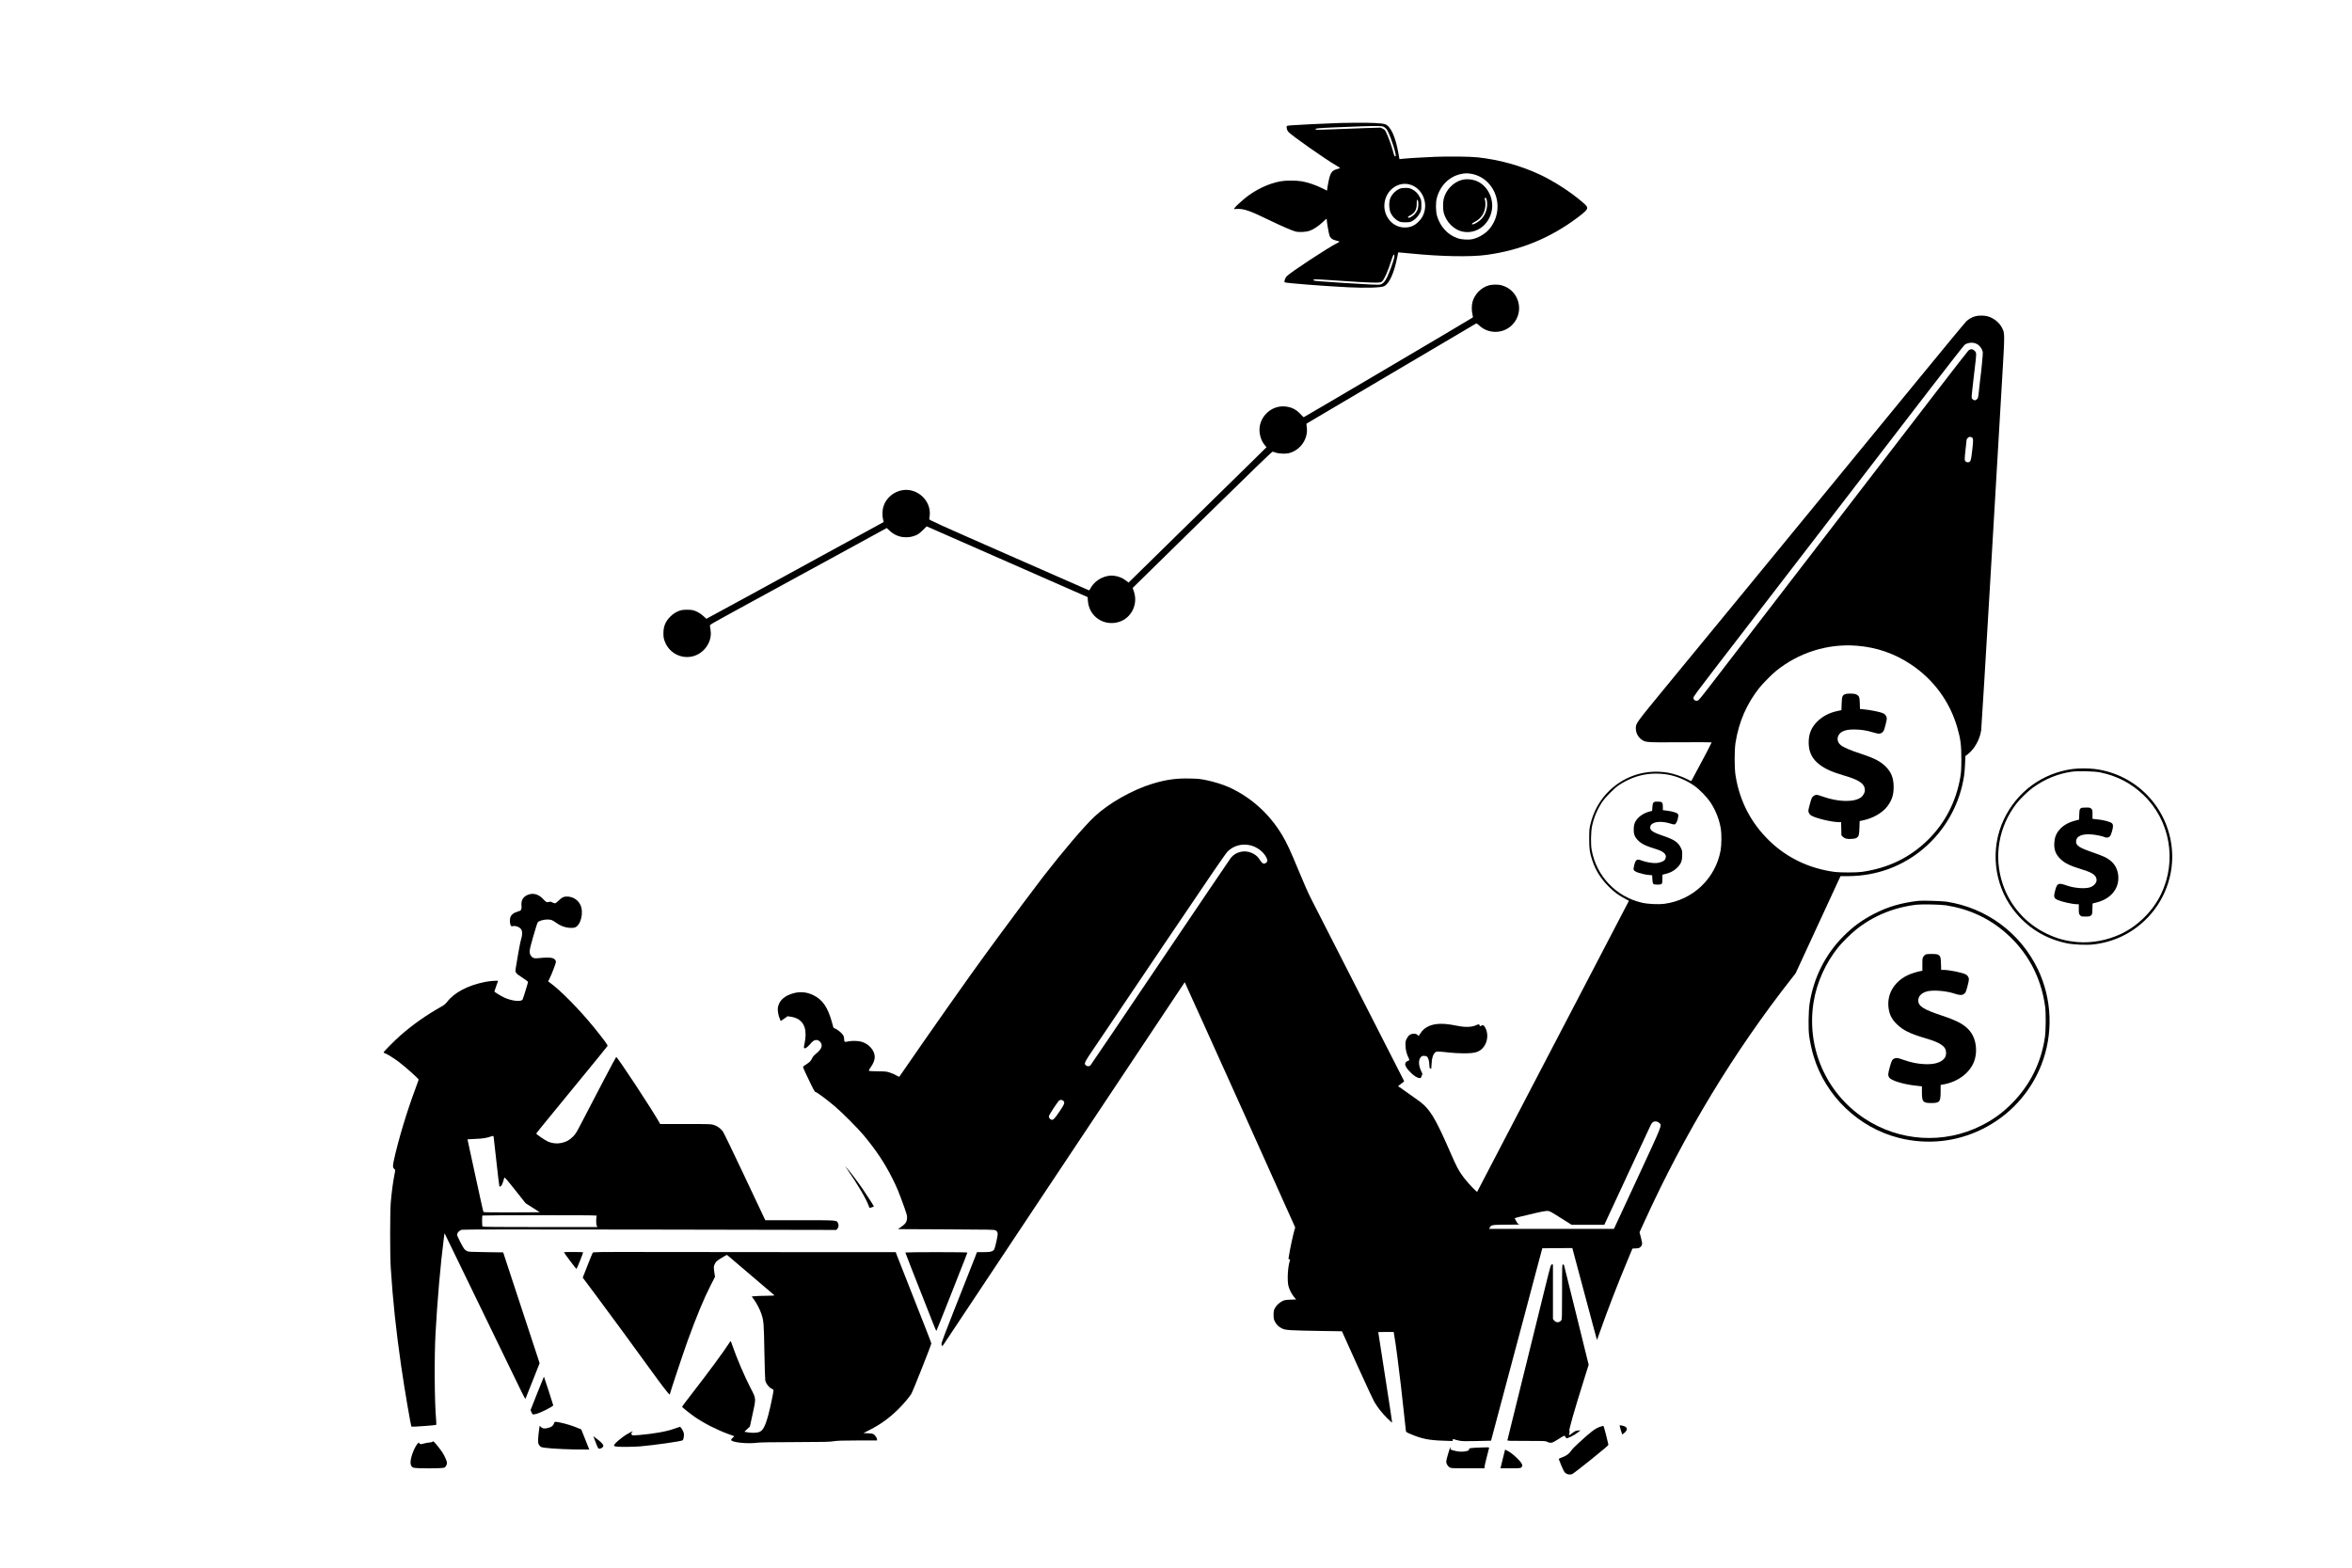 <?xml version="1.0" standalone="no"?>
<!DOCTYPE svg PUBLIC "-//W3C//DTD SVG 20010904//EN"
 "http://www.w3.org/TR/2001/REC-SVG-20010904/DTD/svg10.dtd">
<svg version="1.0" xmlns="http://www.w3.org/2000/svg"
 width="5157pt" height="3438pt" viewBox="0 0 5157 3438"
 preserveAspectRatio="xMidYMid meet">

<g transform="translate(0,3438) scale(0.1,-0.1)"
fill="#000000" stroke="none">
<path d="M29427 31684 c-1 -1 -96 -4 -212 -8 -209 -6 -709 -31 -900 -44 -86
-6 -100 -10 -103 -25 -7 -37 9 -88 40 -122 66 -76 816 -602 1047 -735 100 -58
100 -56 16 -79 -113 -30 -147 -81 -186 -273 -16 -79 -29 -155 -29 -170 0 -16
-2 -28 -4 -28 -2 0 -53 25 -113 55 -129 65 -312 127 -442 149 -120 20 -340 21
-457 1 -262 -45 -555 -184 -787 -372 -92 -76 -203 -179 -226 -212 l-19 -26 74
3 c144 8 284 -41 699 -243 263 -128 498 -230 577 -251 84 -22 229 -14 316 16
85 30 195 104 292 196 78 75 80 76 80 47 0 -43 46 -313 60 -348 24 -62 69 -95
163 -115 31 -7 57 -16 57 -20 0 -3 -21 -16 -47 -29 -192 -93 -1044 -653 -1114
-733 -32 -35 -57 -114 -42 -129 17 -17 852 -82 1392 -109 393 -19 725 -9 790
24 116 60 222 297 290 651 l18 90 34 -2 c19 -1 126 -11 239 -22 666 -67 1309
-79 1660 -31 741 99 1401 369 1997 817 164 123 213 172 213 210 0 37 -15 55
-123 147 -242 207 -608 443 -904 583 -423 199 -899 332 -1378 383 -169 18
-624 23 -935 11 -274 -11 -642 -34 -735 -46 l-40 -5 -24 132 c-65 368 -173
599 -298 636 -73 22 -307 33 -626 30 -170 -1 -309 -3 -310 -4z m931 -97 c29
-18 51 -45 71 -85 78 -157 194 -523 172 -545 -19 -19 -33 6 -57 103 -29 111
-105 322 -148 410 -26 55 -38 68 -78 88 l-46 23 -339 -10 c-186 -6 -504 -18
-707 -27 -223 -9 -372 -12 -378 -6 -25 25 31 32 378 47 551 24 827 33 965 31
119 -1 128 -2 167 -29z m1919 -1022 c120 -23 246 -89 336 -178 272 -269 297
-706 59 -1010 -87 -111 -232 -203 -372 -238 -91 -23 -241 -16 -336 15 -216 70
-388 256 -456 492 -29 103 -31 295 -4 393 76 277 276 474 536 526 88 18 144
18 237 0z m-1372 -230 c241 -63 390 -327 330 -583 -21 -88 -58 -157 -123 -224
-98 -103 -197 -143 -337 -136 -272 14 -471 291 -411 576 55 263 300 429 541
367z m-341 -1627 c-23 -92 -97 -292 -147 -400 -47 -101 -92 -150 -151 -167
-40 -11 -218 -3 -806 34 -537 35 -642 43 -654 55 -29 29 16 30 295 11 526 -38
983 -63 1081 -59 87 3 99 6 123 28 48 45 130 231 200 455 21 66 43 123 49 127
22 14 26 -23 10 -84z"/>
<path d="M32051 30434 c-187 -50 -350 -221 -396 -415 -19 -83 -19 -229 0 -304
53 -203 224 -375 413 -414 293 -61 572 136 638 449 53 251 -70 524 -287 640
-107 57 -255 75 -368 44z m543 -419 c39 -153 -6 -325 -114 -439 -52 -55 -151
-116 -190 -116 -35 0 -18 22 42 53 112 57 183 139 218 255 21 69 26 166 11
220 -6 18 -8 39 -5 47 8 20 31 7 38 -20z"/>
<path d="M30693 30242 c-107 -43 -200 -149 -224 -256 -19 -88 -8 -213 26 -282
35 -72 103 -142 170 -174 43 -22 64 -25 150 -25 92 0 104 2 153 29 68 38 136
112 170 184 24 50 27 69 27 162 0 97 -2 110 -31 170 -40 83 -99 144 -177 181
-53 25 -74 29 -142 28 -51 0 -95 -6 -122 -17z m397 -261 c15 -30 12 -141 -6
-194 -9 -26 -36 -69 -60 -96 -62 -69 -154 -111 -154 -71 0 6 21 21 48 34 102
52 148 135 145 264 -1 81 7 100 27 63z"/>
<path d="M32651 28124 c-174 -47 -320 -195 -366 -369 -19 -76 -19 -194 0 -270
13 -48 13 -61 3 -70 -15 -15 -3694 -2185 -3703 -2185 -3 0 -33 29 -66 64 -104
112 -208 162 -354 173 -319 23 -590 -268 -545 -585 15 -111 55 -201 121 -276
l29 -34 -1512 -1484 -1513 -1484 -62 47 c-69 53 -141 83 -238 100 -197 34
-428 -81 -528 -262 -18 -33 -35 -58 -38 -56 -4 1 -795 349 -1758 772 -1586
697 -1751 772 -1746 790 3 11 8 52 11 90 26 319 -270 593 -590 547 -199 -29
-368 -172 -427 -361 -24 -78 -27 -210 -6 -287 l13 -51 -95 -53 c-53 -29 -292
-159 -531 -290 -239 -131 -455 -249 -480 -262 -25 -14 -245 -135 -490 -268
-245 -134 -458 -251 -475 -260 -16 -9 -208 -114 -425 -232 -217 -119 -412
-225 -433 -237 -90 -50 -956 -521 -959 -521 -2 0 -31 26 -64 58 -64 61 -159
114 -234 131 -58 13 -192 13 -250 0 -84 -19 -169 -68 -240 -138 -108 -106
-155 -219 -154 -371 0 -76 6 -110 26 -167 131 -369 593 -472 863 -193 117 122
170 280 144 433 -6 39 -12 82 -13 95 -1 26 -59 -7 1194 677 305 166 573 313
595 325 22 12 216 118 430 235 215 117 410 224 435 237 25 14 270 148 545 298
275 150 539 294 587 321 48 27 89 49 90 49 2 0 31 -26 64 -58 164 -156 402
-189 609 -85 27 14 84 60 126 103 l77 77 1765 -776 1764 -775 6 -81 c24 -343
347 -564 677 -465 275 82 427 386 332 666 l-27 81 1523 1494 c1135 1113 1529
1494 1545 1493 12 -1 42 -10 67 -19 59 -23 207 -31 279 -15 260 58 442 319
402 577 -6 37 -7 70 -3 74 4 3 837 496 1852 1094 1015 599 1853 1093 1862
1099 14 8 27 0 72 -42 201 -191 526 -185 721 12 284 287 154 768 -236 871 -68
19 -198 18 -268 -1z"/>
<path d="M43298 27441 c-69 -22 -129 -57 -185 -108 -23 -21 -475 -567 -1004
-1213 -530 -646 -1537 -1875 -2239 -2730 -702 -855 -1401 -1708 -1555 -1895
-153 -187 -308 -376 -345 -420 -100 -120 -584 -709 -1367 -1663 -760 -925
-737 -893 -735 -1013 1 -93 51 -187 128 -240 90 -61 98 -62 852 -57 375 2 682
1 682 -3 0 -8 -203 -400 -227 -438 -9 -13 -60 -110 -115 -215 -55 -105 -102
-193 -104 -195 -2 -3 -44 17 -93 42 -107 57 -295 120 -417 141 -471 80 -929
-57 -1274 -381 -211 -199 -359 -457 -428 -747 -24 -101 -27 -129 -27 -321 0
-231 10 -298 68 -475 71 -215 189 -404 361 -575 118 -118 206 -183 352 -261
l90 -49 -1032 -1980 c-568 -1089 -1317 -2526 -1665 -3192 l-632 -1213 -41 37
c-66 59 -193 201 -260 290 -101 134 -150 227 -277 520 -294 676 -415 895 -588
1061 -36 35 -133 109 -215 164 -81 56 -187 130 -233 165 -47 36 -94 68 -106
72 -19 7 -13 14 51 61 40 29 72 55 70 59 -4 10 -936 1837 -1028 2016 -43 83
-148 290 -235 460 -87 171 -206 405 -265 520 -59 116 -174 341 -255 500 -81
160 -194 380 -250 490 -67 129 -166 352 -280 630 -181 440 -263 615 -367 789
-280 463 -679 822 -1157 1040 -132 60 -332 122 -501 157 -136 28 -180 32 -360
36 -299 7 -522 -24 -819 -114 -440 -133 -962 -429 -1273 -721 -225 -211 -689
-756 -1124 -1317 -166 -215 -745 -989 -979 -1310 -120 -165 -255 -349 -300
-410 -276 -373 -1263 -1775 -1826 -2595 -24 -35 -47 -68 -50 -72 -3 -5 -32 7
-65 27 -32 20 -95 48 -139 62 -74 25 -94 27 -270 29 -161 2 -190 4 -193 17 -2
9 17 43 42 76 54 75 86 155 86 220 0 143 -127 289 -292 336 -74 21 -206 24
-291 6 -78 -17 -87 -12 -87 45 0 25 -7 61 -16 80 -21 44 -98 113 -166 149
l-54 28 -33 121 c-91 327 -204 492 -406 591 -137 68 -281 83 -427 46 -209 -54
-332 -167 -353 -326 -7 -58 13 -171 44 -240 l20 -46 76 52 75 53 75 -12 c154
-24 253 -101 296 -230 30 -89 30 -230 0 -356 -21 -89 -19 -105 13 -106 18 0
72 48 137 123 59 67 127 79 181 30 81 -73 52 -169 -83 -274 -41 -32 -64 -60
-86 -104 -24 -50 -41 -68 -100 -110 -38 -27 -78 -55 -88 -60 -16 -10 -5 -37
114 -285 113 -237 134 -275 154 -278 29 -4 266 -180 427 -318 156 -133 504
-482 626 -629 273 -329 458 -605 624 -935 104 -205 142 -296 262 -630 63 -177
69 -201 66 -256 -5 -81 -35 -126 -128 -190 l-72 -49 1058 -5 c998 -5 1061 -6
1085 -23 54 -36 56 -63 19 -231 -18 -83 -40 -164 -47 -179 -26 -52 -79 -67
-240 -67 l-142 0 -30 -80 c-17 -44 -82 -210 -145 -368 -597 -1511 -608 -1541
-602 -1577 4 -19 11 -35 16 -35 4 0 27 30 51 67 23 38 960 1447 2083 3133
1122 1686 2298 3451 2612 3923 l571 857 163 -362 c90 -200 183 -406 208 -458
77 -165 1732 -3841 1992 -4427 l59 -132 -20 -68 c-28 -98 -96 -414 -109 -508
-6 -44 -14 -88 -17 -98 -3 -13 2 -20 17 -24 14 -4 19 -11 15 -22 -49 -126 -67
-460 -31 -576 26 -85 69 -165 120 -228 l44 -55 -121 -4 c-107 -4 -129 -8 -179
-32 -70 -33 -137 -98 -169 -163 -19 -40 -24 -64 -24 -138 0 -78 4 -97 28 -147
33 -68 90 -121 166 -156 71 -33 174 -39 831 -50 l474 -7 331 -735 c183 -404
355 -773 383 -820 71 -121 174 -250 286 -359 53 -52 98 -92 101 -90 2 3 -66
450 -151 993 -84 544 -154 991 -154 993 0 1 76 3 170 3 l169 0 5 -32 c28 -168
40 -249 71 -482 49 -372 117 -951 154 -1316 18 -168 34 -319 37 -337 4 -29 11
-34 112 -76 240 -101 392 -131 704 -142 l207 -7 6 25 c6 23 8 24 33 12 15 -7
63 -20 107 -29 68 -13 127 -15 389 -8 l309 7 117 440 c65 242 187 701 272
1020 86 319 235 879 332 1245 97 366 227 856 289 1090 l114 425 329 3 329 2
270 -1010 c148 -555 270 -1009 271 -1007 1 1 32 88 69 192 158 450 383 1035
595 1541 l113 272 73 4 c64 3 77 7 103 32 45 43 46 70 11 203 l-31 119 112
245 c883 1937 1959 3713 3228 5329 l82 105 492 1065 492 1065 180 1 c610 6
1172 211 1631 596 486 407 808 984 900 1613 8 55 17 173 21 261 l6 162 55 43
c149 118 263 324 292 527 6 42 96 1524 200 3292 104 1768 217 3689 251 4269
69 1170 69 1132 7 1259 -59 120 -187 221 -323 257 -80 20 -206 19 -277 -4z
m28 -596 c73 -30 137 -112 149 -192 5 -29 -34 -430 -60 -618 -2 -16 -11 -97
-20 -180 -22 -206 -22 -207 -51 -232 -32 -29 -54 -29 -89 -1 -27 21 -27 22
-21 102 4 45 9 95 11 111 2 17 14 116 25 220 12 105 23 206 26 225 44 360 44
362 0 406 -46 46 -93 47 -140 2 -19 -18 -344 -436 -722 -928 -378 -492 -1041
-1354 -1473 -1915 -1276 -1659 -2919 -3793 -3332 -4330 -374 -487 -386 -500
-421 -503 -45 -4 -78 24 -78 67 0 22 98 156 453 617 421 548 1435 1865 3301
4289 423 550 1082 1406 1464 1903 383 497 711 915 729 930 64 48 171 60 249
27z m-95 -2056 c37 -19 39 -48 13 -275 -27 -240 -36 -267 -91 -272 -18 -2 -39
4 -53 16 -28 23 -28 54 0 293 11 94 20 177 20 185 0 22 46 64 70 64 12 0 30
-5 41 -11z m-2520 -4570 c435 -34 827 -169 1188 -410 494 -328 852 -814 1015
-1379 74 -252 91 -389 91 -705 -1 -225 -4 -278 -24 -394 -91 -532 -337 -1006
-711 -1372 -398 -390 -874 -619 -1450 -700 -113 -16 -471 -16 -590 -1 -552 73
-1040 304 -1427 676 -410 394 -662 880 -750 1446 -25 162 -25 548 0 710 72
458 246 859 528 1212 67 85 267 287 354 358 499 408 1140 610 1776 559z
m-4151 -2825 c190 -31 404 -119 580 -240 122 -83 282 -249 368 -377 111 -169
190 -372 223 -572 19 -114 16 -359 -5 -475 -112 -617 -607 -1087 -1233 -1171
-132 -17 -363 -6 -494 25 -567 132 -995 582 -1100 1156 -23 123 -18 403 9 527
41 191 113 360 220 523 69 104 270 307 367 371 330 218 679 294 1065 233z
m-9157 -1549 c149 -31 296 -140 362 -267 34 -65 29 -101 -16 -127 -44 -24 -74
-8 -120 64 -50 79 -95 119 -176 157 -159 75 -358 31 -465 -104 -19 -24 -715
-1053 -1548 -2288 -832 -1235 -1521 -2254 -1531 -2264 -24 -26 -75 -25 -101 2
-46 46 -54 33 357 637 33 50 652 968 1375 2040 998 1480 1330 1965 1376 2011
126 126 307 177 487 139z m-4092 -5604 c44 -36 32 -71 -85 -244 -107 -158
-135 -185 -176 -172 -28 9 -53 43 -53 73 1 29 200 333 231 351 26 16 57 13 83
-8z m13072 -489 c58 -58 79 -5 -482 -1215 l-514 -1107 -1369 0 -1369 0 16 30
c30 58 43 60 387 62 172 1 295 3 273 5 -37 4 -43 8 -78 69 -21 36 -37 67 -35
69 5 6 227 60 466 115 237 54 261 55 333 19 21 -10 129 -77 242 -149 l206
-130 359 0 358 0 18 38 c10 20 234 503 498 1072 264 569 491 1056 504 1082 13
26 36 54 52 63 40 23 99 13 135 -23z"/>
<path d="M40453 19155 c-58 -25 -67 -53 -73 -209 l-5 -140 -80 -17 c-185 -39
-331 -115 -451 -234 -130 -129 -187 -270 -187 -460 0 -206 76 -361 239 -483
132 -100 276 -163 547 -243 333 -97 447 -180 447 -324 0 -43 -39 -114 -80
-147 -148 -117 -505 -110 -854 16 -54 20 -110 36 -125 36 -35 0 -87 -33 -104
-67 -18 -35 -77 -251 -77 -282 0 -46 31 -91 79 -115 124 -62 446 -136 594
-136 l46 0 3 -144 3 -145 30 -31 c16 -16 47 -35 70 -41 57 -16 196 -7 229 14
53 35 61 59 66 221 l5 150 65 13 c226 46 437 167 547 316 97 132 133 246 133
416 0 188 -46 314 -157 432 -121 127 -250 196 -565 300 -215 70 -370 136 -433
185 -71 54 -93 139 -55 214 47 91 151 132 340 132 145 0 285 -21 416 -63 50
-16 109 -29 131 -29 43 0 84 25 104 62 19 35 69 230 69 268 0 46 -30 93 -72
113 -73 35 -270 75 -450 93 l-66 6 -4 123 c-3 138 -14 164 -79 197 -43 22
-198 24 -246 3z"/>
<path d="M36254 16779 c-14 -16 -20 -41 -24 -101 l-5 -81 -55 -14 c-142 -36
-266 -126 -317 -231 -20 -42 -28 -74 -31 -137 -6 -115 14 -178 79 -249 82 -90
170 -134 421 -211 181 -56 243 -135 181 -231 -20 -32 -105 -64 -181 -71 -82
-6 -225 17 -318 52 -82 31 -105 31 -131 3 -29 -31 -65 -172 -52 -205 16 -42
173 -95 329 -111 l75 -7 5 -88 c6 -110 14 -117 115 -117 98 0 105 9 105 127
l0 90 67 17 c110 27 188 69 257 138 85 85 110 148 110 278 1 88 -1 100 -32
162 -59 120 -147 178 -400 263 -225 76 -286 122 -267 201 26 102 223 131 437
64 34 -11 72 -20 84 -20 33 0 60 40 80 117 26 103 18 122 -68 150 -37 13 -110
28 -162 34 l-96 12 0 72 c0 100 -15 115 -114 115 -61 0 -76 -3 -92 -21z"/>
<path d="M45440 17515 c-662 -91 -1217 -499 -1504 -1106 -300 -635 -221 -1410
201 -1970 292 -388 696 -644 1173 -744 153 -32 438 -45 595 -26 433 51 811
229 1126 529 426 405 648 1001 588 1583 -91 902 -785 1617 -1682 1734 -140 18
-365 18 -497 0z m610 -74 c373 -78 678 -237 947 -494 583 -558 740 -1438 387
-2174 -176 -368 -507 -698 -876 -873 -299 -141 -641 -206 -953 -180 -256 21
-453 75 -680 184 -458 220 -805 615 -965 1093 -201 606 -87 1261 309 1768 76
98 253 269 349 338 263 190 543 306 846 352 137 21 510 13 636 -14z"/>
<path d="M45619 16651 c-22 -18 -24 -29 -29 -132 l-5 -114 -86 -22 c-214 -54
-367 -176 -430 -342 -13 -34 -23 -90 -26 -142 -10 -151 29 -254 131 -354 102
-100 210 -151 511 -244 205 -63 284 -125 285 -222 0 -64 -65 -134 -149 -160
-116 -35 -344 -16 -508 42 -178 63 -207 52 -248 -96 -41 -150 -34 -183 48
-220 101 -44 329 -95 430 -95 l37 0 0 -104 c0 -98 2 -106 26 -135 25 -31 27
-31 119 -31 85 0 97 2 122 24 27 24 28 27 31 143 l4 119 86 22 c328 83 512
321 474 612 -23 169 -113 292 -281 379 -42 22 -164 69 -271 106 -295 101 -370
149 -370 238 0 120 132 178 358 156 94 -9 236 -40 273 -59 30 -17 77 -11 104
13 18 15 33 48 50 106 32 109 32 155 2 185 -36 36 -189 75 -354 91 l-73 7 0
98 c0 92 -1 99 -26 124 -25 24 -33 26 -119 26 -76 0 -97 -3 -116 -19z"/>
<path d="M11617 14770 c-134 -34 -197 -121 -183 -253 6 -57 -3 -93 -28 -109
-6 -4 -40 -16 -76 -27 -70 -21 -120 -63 -139 -114 -16 -41 -13 -143 4 -176 13
-25 18 -28 47 -22 77 17 178 -32 198 -95 15 -44 8 -130 -15 -194 -15 -39 -81
-400 -117 -631 -15 -100 -11 -107 145 -209 67 -45 124 -86 125 -91 3 -8 -96
-333 -118 -385 -24 -60 -233 -39 -404 39 -80 38 -216 122 -216 134 0 5 18 57
40 117 22 61 40 111 40 113 0 13 -185 -1 -289 -22 -375 -76 -669 -231 -827
-436 -29 -38 -64 -69 -102 -90 -348 -195 -650 -407 -925 -649 -127 -111 -367
-354 -367 -370 0 -5 11 -12 25 -16 39 -10 197 -107 298 -183 152 -114 447
-377 447 -398 0 -6 -30 -88 -66 -184 -190 -505 -381 -1138 -479 -1591 -27
-126 -24 -157 15 -188 20 -15 20 -17 -5 -143 -30 -151 -58 -371 -77 -587 -17
-207 -18 -1162 0 -1435 46 -718 115 -1367 228 -2150 72 -501 211 -1316 227
-1332 8 -8 533 30 542 39 4 3 2 62 -4 130 -34 399 -40 1358 -11 1878 38 704
109 1519 179 2060 l17 135 21 -40 c11 -22 301 -618 643 -1325 342 -707 693
-1429 779 -1605 86 -176 194 -399 241 -496 47 -97 88 -171 92 -164 4 6 75 184
158 395 l152 385 -95 290 c-53 160 -232 706 -400 1215 l-304 925 -379 5 c-346
5 -382 7 -417 24 -49 24 -70 53 -151 211 -54 104 -66 136 -62 160 9 41 53 83
101 96 29 8 1178 9 4126 4 l4086 -8 21 23 c31 34 37 81 17 124 -33 69 8 66
-835 66 l-760 0 -25 53 c-14 28 -216 456 -449 951 -232 494 -438 919 -457 944
-48 65 -123 119 -198 142 -60 19 -93 20 -620 20 l-556 0 -24 43 c-176 309
-912 1427 -940 1427 -4 0 -124 -224 -267 -497 -142 -273 -287 -551 -322 -618
-35 -66 -116 -221 -180 -345 -103 -200 -124 -232 -182 -290 -76 -76 -149 -115
-258 -137 -92 -19 -199 -7 -285 31 -68 30 -263 164 -259 178 1 5 134 170 295
366 453 554 855 1045 1066 1302 106 129 197 243 202 252 9 17 -75 132 -290
398 -329 406 -756 838 -991 1003 l-21 15 29 58 c51 101 142 339 142 371 0 36
-33 69 -81 83 -45 13 -168 13 -283 -1 -110 -13 -153 0 -185 53 -44 70 -41 96
50 416 46 162 91 305 101 317 24 30 129 60 213 60 78 0 109 -12 195 -75 86
-62 190 -102 286 -108 50 -3 95 0 117 7 130 43 202 325 125 492 -47 104 -147
174 -263 186 -89 9 -140 -11 -212 -84 -37 -37 -71 -63 -83 -63 -11 0 -39 9
-61 21 -34 17 -46 18 -73 9 -45 -15 -62 -6 -128 65 -84 91 -191 130 -291 105z
m-793 -5327 c3 -16 30 -260 61 -543 31 -283 60 -523 64 -533 6 -18 8 -17 33 3
20 15 33 42 48 93 12 40 24 80 28 90 6 15 54 -39 237 -271 l230 -290 155 -98
154 -99 -614 -3 c-402 -1 -616 1 -620 8 -3 5 -37 151 -74 322 -37 172 -114
528 -172 791 -57 263 -104 479 -104 481 0 2 73 6 163 9 157 5 259 20 342 51
56 21 63 20 69 -11z m2260 -1730 c-16 -35 -16 -181 0 -213 l15 -30 -1251 0
c-900 0 -1255 3 -1265 11 -9 8 -13 42 -13 124 0 61 3 115 7 118 3 4 571 7
1261 7 1191 0 1254 -1 1246 -17z"/>
<path d="M42060 14624 c-384 -46 -665 -129 -965 -283 -267 -137 -467 -283
-675 -492 -397 -398 -654 -909 -742 -1474 -26 -170 -32 -558 -10 -715 20 -141
59 -319 99 -450 264 -871 989 -1563 1870 -1785 619 -155 1252 -89 1818 189
600 295 1059 793 1303 1412 265 674 238 1440 -74 2094 -382 798 -1125 1350
-2004 1486 -101 15 -535 28 -620 18z m610 -98 c507 -82 934 -279 1304 -601
482 -419 778 -971 867 -1615 20 -142 17 -525 -4 -675 -82 -563 -328 -1055
-727 -1456 -208 -209 -403 -350 -668 -484 -819 -413 -1802 -351 -2569 161
-840 561 -1271 1556 -1107 2554 70 427 261 850 538 1195 85 106 266 285 386
383 371 302 837 495 1337 552 117 13 531 4 643 -14z"/>
<path d="M42220 13447 c-13 -7 -35 -28 -47 -46 -21 -31 -23 -45 -23 -172 l0
-138 -57 -11 c-90 -19 -212 -59 -278 -93 -304 -152 -457 -438 -401 -747 23
-127 72 -217 170 -315 139 -138 295 -215 636 -315 339 -100 450 -179 450 -320
0 -66 -18 -107 -67 -151 -80 -72 -220 -105 -408 -96 -152 7 -289 35 -453 92
-142 49 -157 52 -207 31 -47 -20 -61 -46 -100 -190 -40 -146 -42 -179 -15
-224 43 -70 320 -154 603 -183 l117 -13 0 -128 c0 -211 23 -238 205 -238 185
0 205 25 205 253 l0 144 64 11 c347 64 618 287 690 567 49 190 19 405 -75 552
-108 167 -273 266 -649 390 -407 135 -520 207 -520 332 0 89 61 157 172 194
134 43 436 21 638 -48 100 -34 156 -33 199 3 28 23 37 43 67 152 19 69 34 141
34 160 0 47 -30 93 -73 113 -87 42 -361 96 -484 97 l-51 0 -4 133 c-4 145 -13
174 -69 203 -36 18 -233 19 -269 1z"/>
<path d="M31483 11920 c-150 -22 -263 -87 -332 -192 l-45 -67 -29 25 c-21 18
-40 24 -75 24 -71 0 -120 -33 -156 -104 -27 -51 -30 -68 -30 -145 0 -89 25
-195 65 -273 25 -49 24 -65 -6 -72 -36 -9 -65 -41 -65 -71 0 -45 40 -108 119
-186 76 -75 145 -118 197 -122 24 -2 29 3 45 46 l17 48 -29 62 c-57 124 -61
242 -9 301 24 26 36 31 73 31 30 0 52 -6 66 -19 29 -26 51 -106 51 -182 0 -52
3 -65 19 -74 11 -5 21 -10 23 -10 2 0 4 37 5 83 5 147 36 249 89 283 28 19 57
18 319 -11 77 -8 212 -15 300 -15 239 0 327 24 412 112 116 120 138 332 47
471 -25 39 -53 47 -74 23 -13 -17 -40 -10 -40 9 0 27 -23 27 -83 -1 -93 -42
-237 -45 -407 -10 -209 43 -347 53 -467 36z"/>
<path d="M18571 8745 c229 -328 430 -671 479 -818 10 -33 15 -38 36 -33 36 9
74 25 74 31 0 8 -160 256 -248 385 -112 162 -278 382 -337 445 l-46 50 42 -60z"/>
<path d="M12364 6919 c-4 -7 262 -362 275 -367 8 -3 153 359 147 366 -7 6
-418 7 -422 1z"/>
<path d="M12995 6905 c-7 -11 -59 -138 -115 -282 l-103 -262 275 -368 c331
-443 838 -1135 1198 -1633 260 -360 414 -560 431 -560 5 0 9 7 9 15 0 21 301
924 385 1155 194 535 355 925 504 1217 l98 192 -13 88 c-19 122 -18 142 11
199 20 40 39 59 102 101 43 28 97 60 120 72 l43 21 512 -436 c282 -241 518
-442 525 -448 9 -8 -35 -11 -160 -13 -95 0 -209 -4 -253 -8 l-82 -7 55 -76
c61 -85 131 -223 162 -321 45 -140 50 -200 61 -816 6 -324 15 -607 19 -627 18
-80 96 -172 162 -193 11 -4 19 -15 19 -28 0 -40 -78 -409 -114 -538 -73 -266
-123 -354 -216 -379 -58 -16 -168 -16 -247 0 l-61 12 60 57 60 56 59 270 c78
354 79 338 -40 567 -138 266 -309 667 -403 942 -18 53 -35 96 -38 96 -3 0 -18
-21 -35 -48 -110 -174 -462 -652 -814 -1105 -119 -153 -216 -282 -216 -287 0
-12 171 -149 279 -224 202 -140 492 -287 741 -377 66 -23 122 -44 124 -45 2
-2 -13 -17 -33 -34 -20 -18 -36 -39 -36 -47 0 -54 361 -93 577 -62 51 7 337
12 823 13 639 2 760 4 850 19 85 13 184 16 528 17 l422 0 0 24 c0 28 -35 82
-73 110 -22 16 -46 21 -126 24 l-99 4 132 67 c242 122 444 269 636 461 115
115 216 234 280 329 29 42 440 1078 440 1108 0 16 -107 290 -601 1543 -56 140
-119 301 -141 358 l-39 102 -1892 0 c-1041 0 -2533 1 -3316 3 -1414 2 -1424 2
-1436 -18z"/>
<path d="M19850 6912 c0 -7 244 -631 601 -1534 41 -104 76 -188 79 -188 3 0
133 325 290 723 156 397 308 782 337 855 29 74 53 138 53 143 0 5 -275 9 -680
9 -374 0 -680 -4 -680 -8z"/>
<path d="M33885 6173 c-64 -263 -240 -973 -389 -1578 -150 -605 -310 -1253
-356 -1440 -46 -187 -85 -348 -88 -357 -4 -17 21 -18 417 -18 403 0 422 -1
453 -20 20 -12 51 -20 77 -20 39 0 62 11 173 81 122 77 130 80 143 63 8 -11
15 -21 15 -24 0 -3 4 -11 9 -19 12 -19 176 60 256 124 l60 47 -56 -4 c-48 -4
-65 -11 -124 -56 -38 -28 -70 -50 -73 -48 -2 2 2 23 8 46 9 33 9 45 0 50 -17
10 111 457 317 1112 l106 338 -268 1087 c-147 599 -270 1094 -273 1101 -2 6
-13 12 -23 12 -18 0 -19 -18 -19 -602 0 -556 -2 -605 -18 -624 -43 -54 -112
-55 -156 -3 l-26 31 0 599 0 599 -23 0 c-23 0 -28 -17 -142 -477z"/>
<path d="M11778 3823 l-145 -367 21 -48 c22 -53 22 -53 98 -37 89 19 378 164
378 191 0 11 -201 628 -204 628 -2 0 -68 -165 -148 -367z"/>
<path d="M12154 3183 c-21 -71 -65 -105 -158 -123 -73 -14 -100 -8 -137 27
l-27 24 -11 -82 c-20 -131 -28 -262 -20 -293 12 -42 35 -74 67 -90 43 -22 386
-47 735 -53 174 -3 317 -4 317 -2 0 2 -39 102 -88 223 l-87 218 -94 39 c-105
44 -256 89 -373 113 -98 20 -117 20 -124 -1z"/>
<path d="M35510 3122 c0 -15 56 -202 60 -202 3 0 27 20 53 43 78 72 59 129
-51 152 -34 7 -62 10 -62 7z"/>
<path d="M35081 3090 c-110 -40 -186 -98 -469 -356 -73 -67 -146 -142 -161
-166 -46 -72 -113 -119 -226 -158 -27 -10 -49 -23 -47 -29 1 -6 27 -71 57
-144 40 -97 63 -139 86 -159 41 -35 103 -45 152 -25 20 9 207 153 417 322 278
224 380 311 376 323 -2 9 -26 106 -52 215 -37 150 -52 197 -64 197 -8 -1 -39
-10 -69 -20z"/>
<path d="M14785 3048 c-177 -63 -446 -111 -774 -139 -136 -11 -145 -11 -158 6
-17 25 -17 31 7 55 34 34 4 23 -102 -37 -144 -83 -312 -232 -294 -261 3 -5 25
-12 48 -16 64 -10 376 -8 518 4 316 27 915 112 938 134 22 21 36 116 24 161
-14 51 -67 135 -84 134 -7 -1 -62 -19 -123 -41z"/>
<path d="M13034 2818 c83 -217 78 -208 114 -208 34 0 83 37 81 62 -2 37 -56
92 -175 177 l-44 33 24 -64z"/>
<path d="M9485 2764 c-7 -9 -31 -16 -70 -19 -33 -2 -82 -11 -110 -20 -70 -21
-104 -20 -113 5 -8 21 -8 21 -29 -2 -68 -72 -148 -270 -160 -392 -7 -73 11
-117 57 -141 44 -23 655 -22 688 1 29 20 52 66 52 104 0 34 -45 139 -92 215
-42 65 -148 203 -185 237 -24 23 -30 25 -38 12z"/>
<path d="M31752 2500 c-23 -76 -42 -154 -42 -172 0 -45 30 -98 70 -125 33 -23
36 -23 401 -23 l369 0 0 33 c0 17 23 115 50 217 27 102 50 191 50 199 0 12
-28 13 -172 7 -245 -9 -268 -13 -268 -42 0 -18 -8 -25 -37 -33 -104 -27 -197
-23 -321 14 -49 15 -53 18 -48 41 4 13 3 24 -2 24 -5 0 -27 -63 -50 -140z"/>
<path d="M32991 2553 c-11 -44 -76 -304 -85 -345 l-6 -28 219 0 c238 0 243 1
257 56 8 33 -28 84 -125 177 -81 77 -139 120 -208 156 l-42 21 -10 -37z"/>
</g>
</svg>
